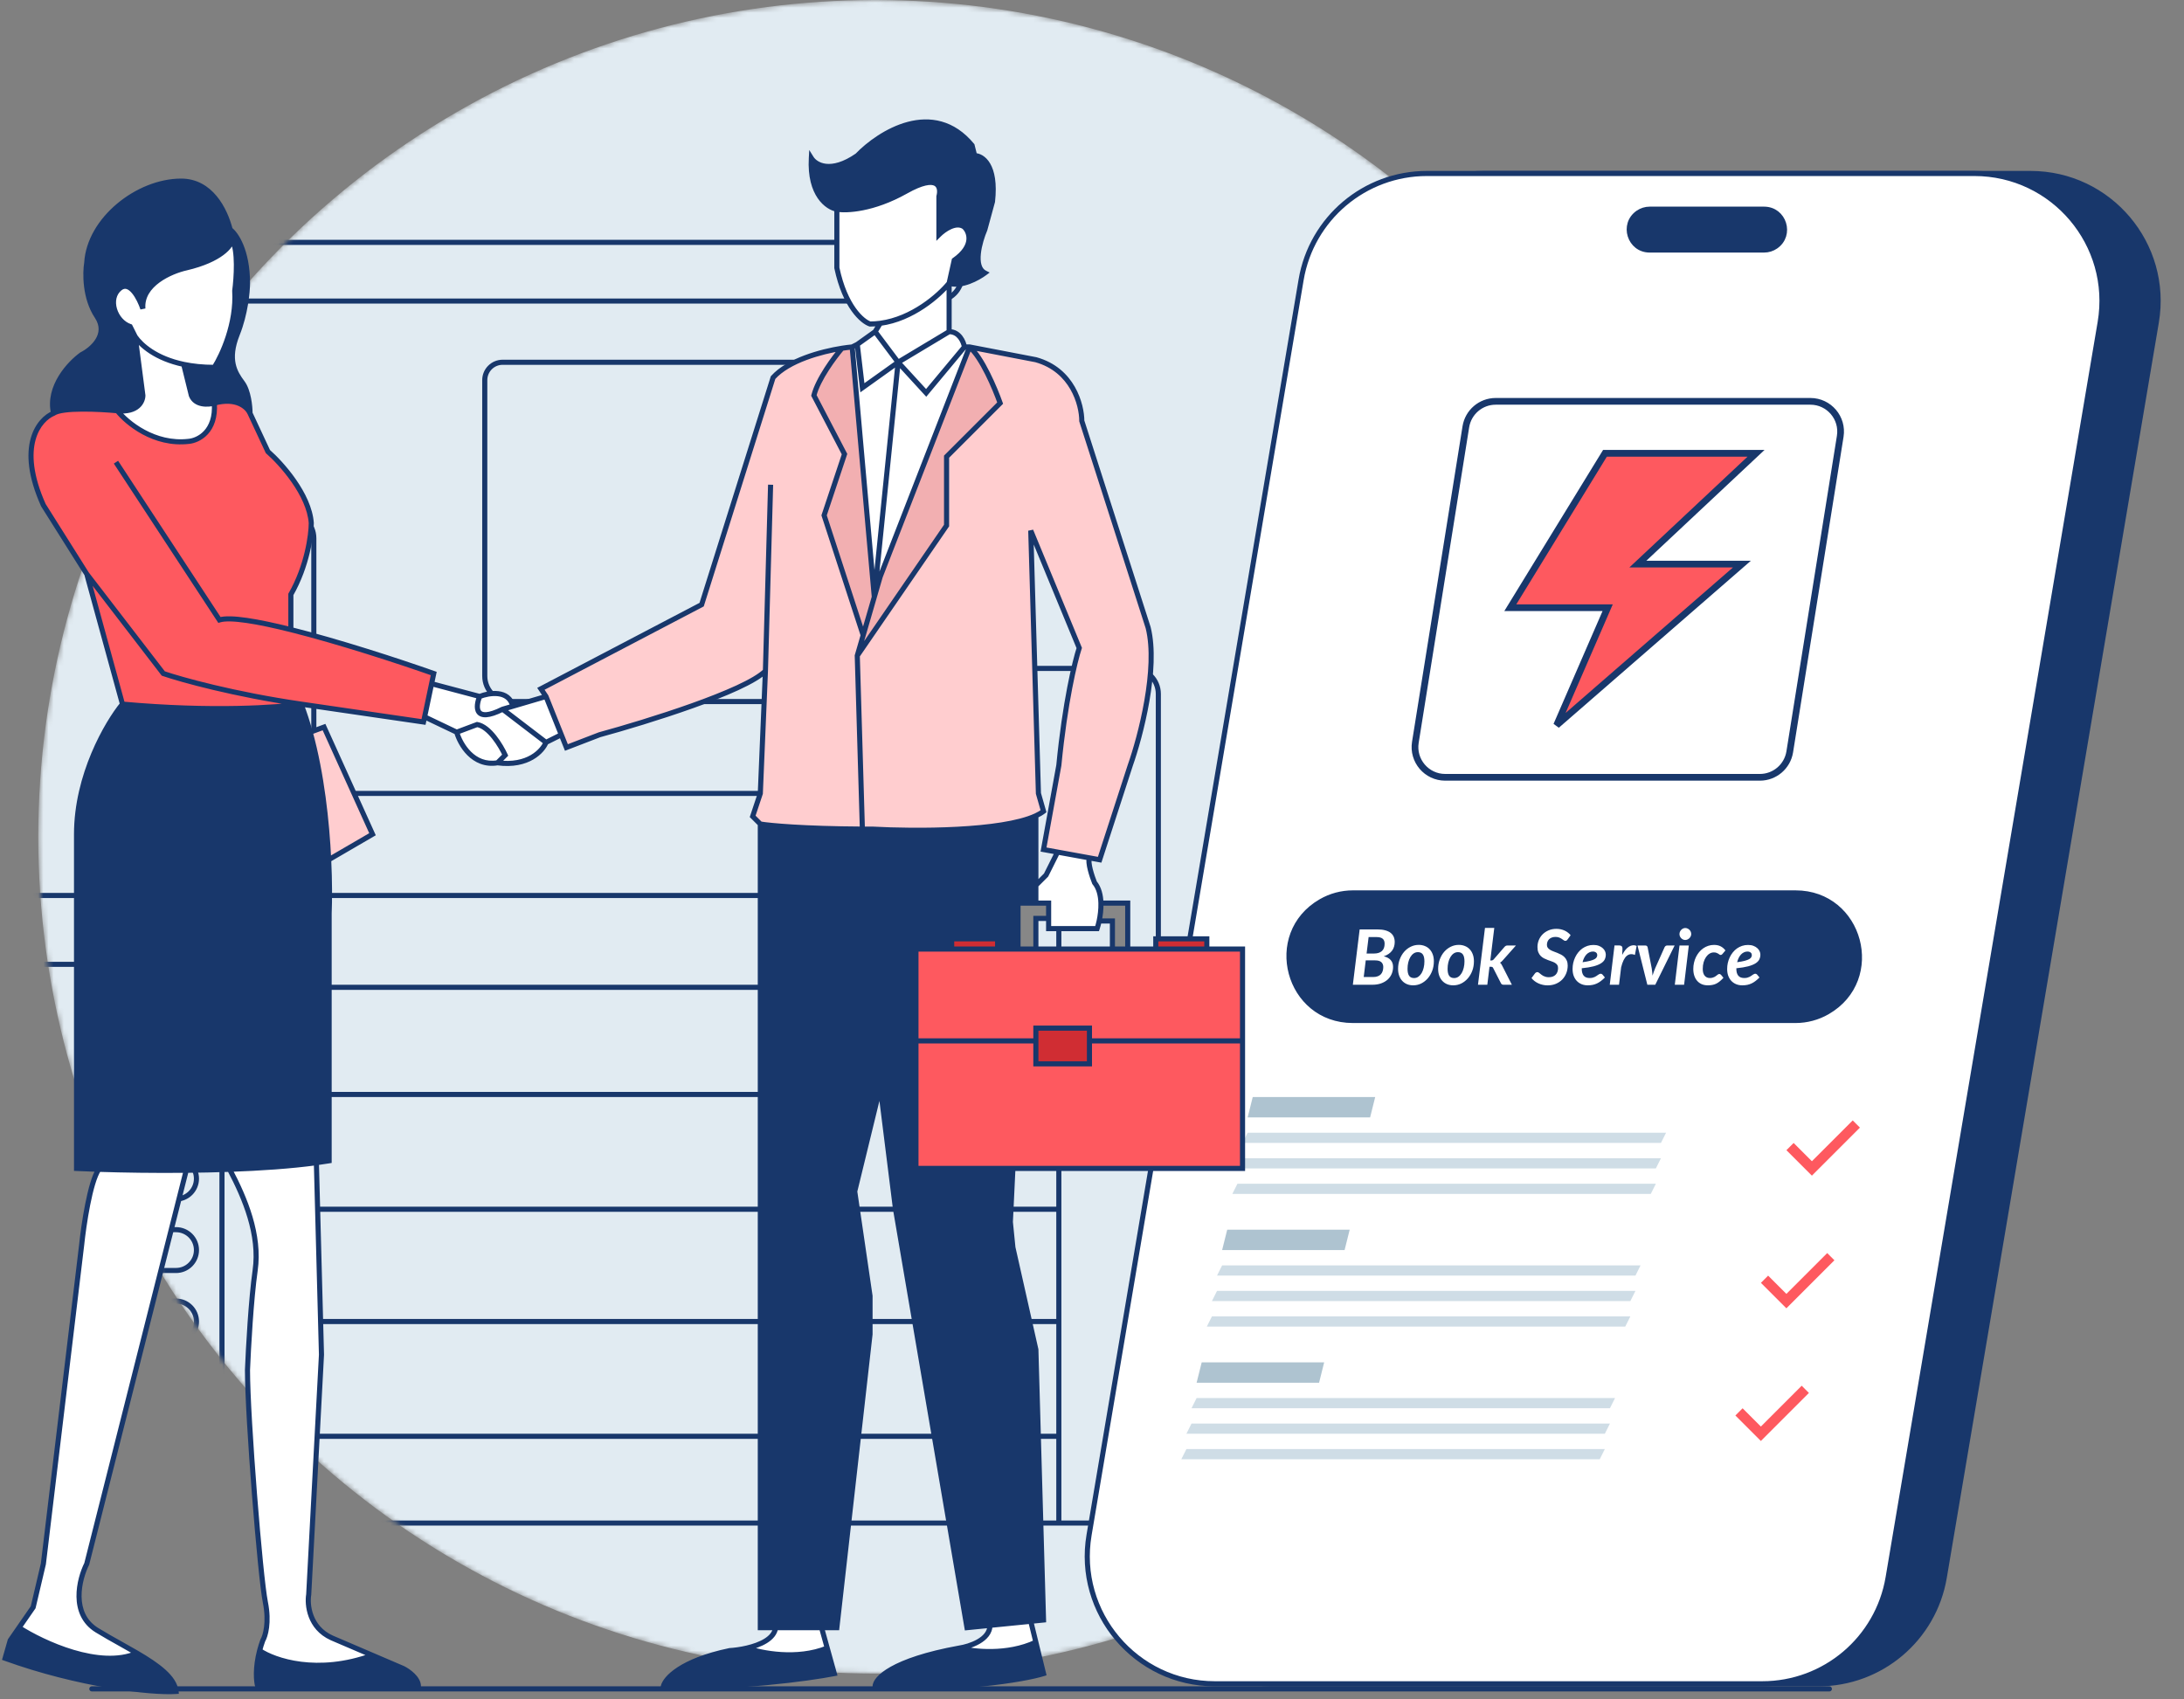 <svg width="428" height="333" viewBox="0 0 428 333" fill="none" xmlns="http://www.w3.org/2000/svg">
<rect x="0" y="0" width="428" height="333" fill="#808080" stroke="none"/>
<path d="M18 331H358.5" stroke="#18376B" stroke-linecap="round"/>
<mask id="mask0_38_26" style="mask-type:alpha" maskUnits="userSpaceOnUse" x="7" y="0" width="329" height="328">
<circle r="164" transform="matrix(-1 0 0 1 171.5 164)" fill="#FFCDCF"/>
</mask>
<g mask="url(#mask0_38_26)">
<circle r="164" transform="matrix(-1 0 0 1 171.5 164)" fill="#E1EBF2"/>
<path d="M44.5 47.5H183.5C186.261 47.5 188.5 49.739 188.5 52.5V54C188.5 56.761 186.261 59 183.5 59H175.5M175.5 59H44.5V59C42.567 59 41 60.567 41 62.5V100.5M175.5 59V131M61.5 155.5H170.5C173.261 155.5 175.5 153.261 175.5 150.5V131M61.5 155.5V105.5C61.5 102.739 59.261 100.5 56.5 100.5H41M61.5 155.5V175.5M10.5 100.5H41M61.5 292.5V281.5M5.5 175.5H38.5C41.261 175.5 43.5 177.739 43.5 180.5V189M43.5 274V189M43.5 189H16M-5 189H16M16 189V228M61.5 175.5H202.5C205.261 175.5 207.5 177.739 207.5 180.5C207.5 185.08 207.5 189.383 207.5 193.5M61.5 175.5V193.5M207.5 298.5H61.5M207.5 298.5H227M207.5 298.5V281.5M295.5 298.5H285M227 298.5V273M227 298.5H285M175.5 131H222C224.761 131 227 133.239 227 136V273M227 273C227.275 272.786 227.64 272.557 228.083 272.342C231.762 270.558 237.142 267.197 238.179 263.242C239.834 256.932 244.301 251.554 254.399 254.327C254.791 254.435 255.205 254.506 255.61 254.54C261.724 255.059 270.803 259.167 267.795 271.644C267.007 274.912 268.881 278.497 272.067 279.57C279.938 282.22 288.388 288.028 285 298.5M207.5 281.5H61.5M207.5 281.5V259M61.5 281.5V259M61.5 259H207.5M61.5 259V237M207.5 259C207.5 250.935 207.5 243.746 207.5 237M207.5 237H61.5M207.5 237C207.5 229.126 207.5 221.856 207.5 214.5M61.5 237V214.5M61.5 214.5H207.5M61.5 214.5V193.5M207.5 214.5C207.5 207.75 207.5 200.927 207.5 193.5M207.5 193.5H61.5M98.5 71H155.5C158.261 71 160.5 73.239 160.5 76V132.5C160.5 135.261 158.261 137.5 155.5 137.5H103.5H100C97.239 137.5 95 135.261 95 132.5V74.5C95 72.567 96.567 71 98.5 71V71ZM34.5 263H28.5C26.291 263 24.5 261.209 24.5 259V259C24.5 256.791 26.291 255 28.5 255H34.5C36.709 255 38.5 256.791 38.5 259V259C38.5 261.209 36.709 263 34.5 263ZM34.5 249H28.5C26.291 249 24.5 247.209 24.5 245V245C24.5 242.791 26.291 241 28.5 241H34.5C36.709 241 38.5 242.791 38.5 245V245C38.5 247.209 36.709 249 34.5 249ZM24.5 231V231C24.5 228.791 26.291 227 28.5 227H34.5C36.709 227 38.5 228.791 38.5 231V231C38.5 233.209 36.709 235 34.5 235H28.5C26.291 235 24.5 233.209 24.5 231ZM24.5 216V216C24.5 213.791 26.291 212 28.5 212H34.5C36.709 212 38.5 213.791 38.5 216V216C38.5 218.209 36.709 220 34.5 220H28.5C26.291 220 24.5 218.209 24.5 216ZM34.5 205H28.5C26.291 205 24.5 203.209 24.5 201V201C24.5 198.791 26.291 197 28.5 197H34.5C36.709 197 38.5 198.791 38.5 201V201C38.5 203.209 36.709 205 34.5 205Z" stroke="#18376B" stroke-linecap="round"/>
</g>
<path d="M265.98 54.836C268.012 42.806 278.431 34 290.631 34H397.923C413.394 34 425.15 47.909 422.574 63.164L381.02 309.164C378.988 321.194 368.569 330 356.369 330H249.077C233.606 330 221.85 316.091 224.426 300.836L265.98 54.836Z" fill="#18376B" stroke="#18376B"/>
<path d="M254.98 54.836C257.012 42.806 267.431 34 279.631 34H386.923C402.394 34 414.15 47.909 411.574 63.164L370.02 309.164C367.988 321.194 357.569 330 345.369 330H238.077C222.606 330 210.85 316.091 213.426 300.836L254.98 54.836Z" fill="white" stroke="#18376B"/>
<path d="M321.01 41.713C321.68 41.249 322.475 41 323.289 41H345.711C349.631 41 351.211 46.054 347.99 48.287V48.287C347.32 48.751 346.525 49 345.711 49H323.289C319.369 49 317.789 43.946 321.01 41.713V41.713Z" fill="#18376B" stroke="#18376B"/>
<path d="M258.867 176.677C260.768 175.578 262.925 175 265.121 175H351.879C364.666 175 369.204 191.926 358.133 198.323V198.323C356.232 199.422 354.075 200 351.879 200H265.121C252.334 200 247.796 183.074 258.867 176.677V176.677Z" fill="#18376B" stroke="#18376B"/>
<path d="M269.094 191.485C269.439 191.485 269.736 191.437 269.986 191.342C270.241 191.247 270.449 191.115 270.609 190.945C270.769 190.77 270.886 190.562 270.961 190.322C271.041 190.077 271.081 189.81 271.081 189.52C271.081 189.125 270.956 188.81 270.706 188.575C270.456 188.34 270.046 188.222 269.476 188.222H267.646L267.249 191.485H269.094ZM268.209 183.655L267.811 186.88H269.251C269.921 186.88 270.436 186.722 270.796 186.407C271.161 186.092 271.344 185.61 271.344 184.96C271.344 184.505 271.214 184.175 270.954 183.97C270.699 183.76 270.299 183.655 269.754 183.655H268.209ZM269.934 182.155C270.534 182.155 271.046 182.215 271.471 182.335C271.901 182.45 272.251 182.615 272.521 182.83C272.796 183.045 272.999 183.305 273.129 183.61C273.259 183.915 273.324 184.255 273.324 184.63C273.324 184.94 273.281 185.237 273.196 185.522C273.116 185.802 272.989 186.062 272.814 186.302C272.639 186.542 272.416 186.757 272.146 186.947C271.876 187.137 271.554 187.295 271.179 187.42C271.794 187.575 272.251 187.827 272.551 188.177C272.851 188.522 273.001 188.962 273.001 189.497C273.001 189.997 272.909 190.462 272.724 190.892C272.539 191.317 272.271 191.687 271.921 192.002C271.571 192.312 271.144 192.557 270.639 192.737C270.139 192.912 269.571 193 268.936 193H265.119L266.454 182.155H269.934ZM277.117 191.687C277.427 191.687 277.707 191.6 277.957 191.425C278.207 191.245 278.42 191.007 278.595 190.712C278.77 190.412 278.905 190.065 279 189.67C279.095 189.275 279.142 188.86 279.142 188.425C279.142 187.8 279.037 187.342 278.827 187.052C278.617 186.757 278.297 186.61 277.867 186.61C277.557 186.61 277.275 186.697 277.02 186.872C276.77 187.047 276.557 187.285 276.382 187.585C276.207 187.88 276.072 188.225 275.977 188.62C275.882 189.015 275.835 189.432 275.835 189.872C275.835 190.497 275.94 190.957 276.15 191.252C276.36 191.542 276.682 191.687 277.117 191.687ZM276.945 193.113C276.52 193.113 276.127 193.043 275.767 192.902C275.407 192.757 275.095 192.547 274.83 192.272C274.565 191.997 274.357 191.66 274.207 191.26C274.057 190.86 273.982 190.402 273.982 189.887C273.982 189.222 274.09 188.602 274.305 188.027C274.52 187.452 274.81 186.955 275.175 186.535C275.545 186.115 275.975 185.785 276.465 185.545C276.955 185.305 277.477 185.185 278.032 185.185C278.457 185.185 278.85 185.257 279.21 185.402C279.575 185.542 279.887 185.75 280.147 186.025C280.412 186.3 280.62 186.637 280.77 187.037C280.92 187.437 280.995 187.895 280.995 188.41C280.995 189.07 280.887 189.687 280.672 190.262C280.457 190.832 280.165 191.33 279.795 191.755C279.43 192.175 279.002 192.507 278.512 192.753C278.022 192.993 277.5 193.113 276.945 193.113ZM284.969 191.687C285.279 191.687 285.559 191.6 285.809 191.425C286.059 191.245 286.271 191.007 286.446 190.712C286.621 190.412 286.756 190.065 286.851 189.67C286.946 189.275 286.994 188.86 286.994 188.425C286.994 187.8 286.889 187.342 286.679 187.052C286.469 186.757 286.149 186.61 285.719 186.61C285.409 186.61 285.126 186.697 284.871 186.872C284.621 187.047 284.409 187.285 284.234 187.585C284.059 187.88 283.924 188.225 283.829 188.62C283.734 189.015 283.686 189.432 283.686 189.872C283.686 190.497 283.791 190.957 284.001 191.252C284.211 191.542 284.534 191.687 284.969 191.687ZM284.796 193.113C284.371 193.113 283.979 193.043 283.619 192.902C283.259 192.757 282.946 192.547 282.681 192.272C282.416 191.997 282.209 191.66 282.059 191.26C281.909 190.86 281.834 190.402 281.834 189.887C281.834 189.222 281.941 188.602 282.156 188.027C282.371 187.452 282.661 186.955 283.026 186.535C283.396 186.115 283.826 185.785 284.316 185.545C284.806 185.305 285.329 185.185 285.884 185.185C286.309 185.185 286.701 185.257 287.061 185.402C287.426 185.542 287.739 185.75 287.999 186.025C288.264 186.3 288.471 186.637 288.621 187.037C288.771 187.437 288.846 187.895 288.846 188.41C288.846 189.07 288.739 189.687 288.524 190.262C288.309 190.832 288.016 191.33 287.646 191.755C287.281 192.175 286.854 192.507 286.364 192.753C285.874 192.993 285.351 193.113 284.796 193.113ZM292.835 181.855L292.055 188.237H292.243C292.358 188.237 292.45 188.22 292.52 188.185C292.595 188.15 292.673 188.085 292.753 187.99L294.8 185.627C294.885 185.522 294.975 185.442 295.07 185.387C295.165 185.332 295.285 185.305 295.43 185.305H297.08L294.545 188.162C294.365 188.382 294.17 188.555 293.96 188.68C294.055 188.75 294.135 188.835 294.2 188.935C294.27 189.035 294.333 189.145 294.388 189.265L296.285 193H294.68C294.545 193 294.433 192.977 294.343 192.932C294.253 192.882 294.18 192.795 294.125 192.67L292.633 189.752C292.578 189.637 292.518 189.562 292.453 189.527C292.393 189.492 292.293 189.475 292.153 189.475H291.898L291.47 193H289.64L291.013 181.855H292.835ZM307.209 184.105C307.139 184.205 307.069 184.28 306.999 184.33C306.934 184.375 306.851 184.397 306.751 184.397C306.651 184.397 306.549 184.357 306.444 184.277C306.339 184.197 306.214 184.11 306.069 184.015C305.924 183.915 305.751 183.825 305.551 183.745C305.351 183.665 305.111 183.625 304.831 183.625C304.561 183.625 304.321 183.665 304.111 183.745C303.901 183.825 303.724 183.935 303.579 184.075C303.439 184.215 303.331 184.38 303.256 184.57C303.186 184.76 303.151 184.965 303.151 185.185C303.151 185.415 303.209 185.607 303.324 185.762C303.444 185.912 303.599 186.045 303.789 186.16C303.979 186.275 304.196 186.377 304.441 186.467C304.686 186.557 304.934 186.652 305.184 186.752C305.439 186.852 305.689 186.967 305.934 187.097C306.179 187.227 306.396 187.387 306.586 187.577C306.776 187.767 306.929 187.997 307.044 188.267C307.164 188.532 307.224 188.855 307.224 189.235C307.224 189.765 307.131 190.265 306.946 190.735C306.761 191.205 306.499 191.617 306.159 191.972C305.819 192.322 305.404 192.602 304.914 192.812C304.424 193.018 303.876 193.12 303.271 193.12C302.956 193.12 302.646 193.085 302.341 193.015C302.036 192.95 301.749 192.855 301.479 192.73C301.209 192.605 300.959 192.455 300.729 192.28C300.499 192.105 300.299 191.91 300.129 191.695L300.819 190.765C300.874 190.695 300.944 190.637 301.029 190.592C301.114 190.547 301.199 190.525 301.284 190.525C301.364 190.525 301.441 190.55 301.516 190.6C301.596 190.65 301.681 190.712 301.771 190.787C301.866 190.857 301.966 190.937 302.071 191.027C302.181 191.112 302.304 191.192 302.439 191.267C302.579 191.337 302.736 191.397 302.911 191.447C303.091 191.497 303.294 191.522 303.519 191.522C304.089 191.522 304.534 191.362 304.854 191.042C305.174 190.722 305.334 190.28 305.334 189.715C305.334 189.465 305.276 189.26 305.161 189.1C305.046 188.94 304.894 188.805 304.704 188.695C304.514 188.585 304.296 188.49 304.051 188.41C303.811 188.325 303.566 188.237 303.316 188.147C303.066 188.052 302.819 187.945 302.574 187.825C302.334 187.7 302.119 187.542 301.929 187.352C301.739 187.157 301.586 186.92 301.471 186.64C301.356 186.36 301.299 186.015 301.299 185.605C301.299 185.14 301.384 184.692 301.554 184.262C301.729 183.832 301.976 183.455 302.296 183.13C302.621 182.8 303.011 182.537 303.466 182.342C303.926 182.142 304.444 182.042 305.019 182.042C305.314 182.042 305.596 182.072 305.866 182.132C306.141 182.192 306.396 182.277 306.631 182.387C306.866 182.497 307.081 182.63 307.276 182.785C307.476 182.935 307.649 183.102 307.794 183.287L307.209 184.105ZM312.169 186.49C311.919 186.49 311.686 186.542 311.471 186.647C311.256 186.747 311.061 186.89 310.886 187.075C310.716 187.26 310.566 187.482 310.436 187.742C310.311 187.997 310.211 188.277 310.136 188.582C310.756 188.497 311.254 188.405 311.629 188.305C312.009 188.2 312.301 188.09 312.506 187.975C312.711 187.855 312.846 187.727 312.911 187.592C312.981 187.452 313.016 187.307 313.016 187.157C313.016 187.082 312.999 187.005 312.964 186.925C312.934 186.845 312.884 186.775 312.814 186.715C312.749 186.65 312.661 186.597 312.551 186.557C312.446 186.512 312.319 186.49 312.169 186.49ZM309.979 189.865C309.979 191.075 310.491 191.68 311.516 191.68C311.736 191.68 311.931 191.66 312.101 191.62C312.271 191.575 312.419 191.522 312.544 191.462C312.674 191.402 312.789 191.335 312.889 191.26C312.994 191.185 313.089 191.117 313.174 191.057C313.264 190.997 313.351 190.947 313.436 190.907C313.521 190.862 313.614 190.84 313.714 190.84C313.774 190.84 313.831 190.855 313.886 190.885C313.946 190.915 313.999 190.955 314.044 191.005L314.516 191.575C314.251 191.84 313.991 192.07 313.736 192.265C313.481 192.46 313.221 192.62 312.956 192.745C312.691 192.87 312.411 192.962 312.116 193.023C311.821 193.083 311.501 193.113 311.156 193.113C310.706 193.113 310.299 193.038 309.934 192.887C309.569 192.732 309.256 192.517 308.996 192.242C308.736 191.962 308.534 191.627 308.389 191.237C308.249 190.842 308.179 190.402 308.179 189.917C308.179 189.512 308.221 189.115 308.306 188.725C308.396 188.335 308.524 187.965 308.689 187.615C308.854 187.265 309.056 186.942 309.296 186.647C309.536 186.352 309.806 186.097 310.106 185.882C310.411 185.667 310.744 185.5 311.104 185.38C311.469 185.26 311.859 185.2 312.274 185.2C312.674 185.2 313.024 185.257 313.324 185.372C313.629 185.487 313.881 185.637 314.081 185.822C314.286 186.002 314.439 186.205 314.539 186.43C314.639 186.655 314.689 186.875 314.689 187.09C314.689 187.435 314.619 187.75 314.479 188.035C314.344 188.32 314.099 188.575 313.744 188.8C313.394 189.025 312.914 189.22 312.304 189.385C311.694 189.545 310.919 189.672 309.979 189.767V189.865ZM317.904 187.15C318.099 186.77 318.306 186.445 318.526 186.175C318.751 185.9 318.984 185.687 319.224 185.537C319.464 185.382 319.711 185.292 319.966 185.267C320.221 185.237 320.476 185.277 320.731 185.387L320.394 187.157C319.784 186.902 319.249 186.965 318.789 187.345C318.334 187.725 317.969 188.472 317.694 189.587L317.281 193H315.466L316.396 185.297H317.341C317.536 185.297 317.686 185.345 317.791 185.44C317.901 185.535 317.956 185.687 317.956 185.897L317.904 187.15ZM328.179 185.305L324.384 193H322.831L320.904 185.305H322.426C322.556 185.305 322.659 185.337 322.734 185.402C322.814 185.467 322.864 185.55 322.884 185.65L323.686 189.76C323.726 190.01 323.759 190.255 323.784 190.495C323.809 190.735 323.829 190.975 323.844 191.215C323.994 190.735 324.169 190.25 324.369 189.76L326.206 185.65C326.251 185.55 326.319 185.467 326.409 185.402C326.504 185.337 326.609 185.305 326.724 185.305H328.179ZM330.957 185.305L330.034 193H328.212L329.134 185.305H330.957ZM331.429 183.062C331.429 183.222 331.394 183.372 331.324 183.512C331.259 183.652 331.172 183.775 331.062 183.88C330.952 183.985 330.827 184.07 330.687 184.135C330.547 184.195 330.402 184.225 330.252 184.225C330.107 184.225 329.967 184.195 329.832 184.135C329.697 184.07 329.577 183.985 329.472 183.88C329.367 183.775 329.282 183.652 329.217 183.512C329.157 183.372 329.127 183.222 329.127 183.062C329.127 182.902 329.159 182.75 329.224 182.605C329.289 182.46 329.374 182.335 329.479 182.23C329.584 182.12 329.704 182.035 329.839 181.975C329.979 181.91 330.122 181.877 330.267 181.877C330.417 181.877 330.562 181.91 330.702 181.975C330.842 182.035 330.964 182.117 331.069 182.222C331.179 182.327 331.267 182.452 331.332 182.597C331.397 182.742 331.429 182.897 331.429 183.062ZM337.746 191.635C337.491 191.915 337.246 192.15 337.011 192.34C336.781 192.53 336.546 192.682 336.306 192.797C336.066 192.912 335.814 192.992 335.549 193.038C335.289 193.088 335.001 193.113 334.686 193.113C334.241 193.113 333.841 193.038 333.486 192.887C333.136 192.732 332.839 192.515 332.594 192.235C332.349 191.955 332.161 191.617 332.031 191.222C331.901 190.827 331.836 190.387 331.836 189.902C331.836 189.487 331.881 189.082 331.971 188.687C332.061 188.292 332.191 187.92 332.361 187.57C332.531 187.22 332.736 186.9 332.976 186.61C333.216 186.32 333.486 186.07 333.786 185.86C334.086 185.65 334.411 185.487 334.761 185.372C335.116 185.252 335.491 185.192 335.886 185.192C336.396 185.192 336.829 185.282 337.184 185.463C337.544 185.642 337.861 185.912 338.136 186.272L337.544 186.977C337.504 187.022 337.454 187.065 337.394 187.105C337.334 187.14 337.269 187.157 337.199 187.157C337.114 187.157 337.036 187.132 336.966 187.082C336.901 187.027 336.821 186.97 336.726 186.91C336.636 186.85 336.521 186.795 336.381 186.745C336.246 186.69 336.069 186.662 335.849 186.662C335.564 186.662 335.291 186.74 335.031 186.895C334.771 187.05 334.541 187.27 334.341 187.555C334.141 187.84 333.981 188.182 333.861 188.582C333.746 188.982 333.689 189.425 333.689 189.91C333.689 190.475 333.814 190.912 334.064 191.222C334.314 191.527 334.654 191.68 335.084 191.68C335.274 191.68 335.441 191.66 335.586 191.62C335.731 191.58 335.859 191.532 335.969 191.477C336.084 191.417 336.184 191.355 336.269 191.29C336.354 191.22 336.434 191.157 336.509 191.102C336.584 191.042 336.654 190.992 336.719 190.952C336.789 190.912 336.864 190.892 336.944 190.892C337.009 190.892 337.069 190.91 337.124 190.945C337.184 190.975 337.236 191.015 337.281 191.065L337.746 191.635ZM342.462 186.49C342.212 186.49 341.979 186.542 341.764 186.647C341.549 186.747 341.354 186.89 341.179 187.075C341.009 187.26 340.859 187.482 340.729 187.742C340.604 187.997 340.504 188.277 340.429 188.582C341.049 188.497 341.547 188.405 341.922 188.305C342.302 188.2 342.594 188.09 342.799 187.975C343.004 187.855 343.139 187.727 343.204 187.592C343.274 187.452 343.309 187.307 343.309 187.157C343.309 187.082 343.292 187.005 343.257 186.925C343.227 186.845 343.177 186.775 343.107 186.715C343.042 186.65 342.954 186.597 342.844 186.557C342.739 186.512 342.612 186.49 342.462 186.49ZM340.272 189.865C340.272 191.075 340.784 191.68 341.809 191.68C342.029 191.68 342.224 191.66 342.394 191.62C342.564 191.575 342.712 191.522 342.837 191.462C342.967 191.402 343.082 191.335 343.182 191.26C343.287 191.185 343.382 191.117 343.467 191.057C343.557 190.997 343.644 190.947 343.729 190.907C343.814 190.862 343.907 190.84 344.007 190.84C344.067 190.84 344.124 190.855 344.179 190.885C344.239 190.915 344.292 190.955 344.337 191.005L344.809 191.575C344.544 191.84 344.284 192.07 344.029 192.265C343.774 192.46 343.514 192.62 343.249 192.745C342.984 192.87 342.704 192.962 342.409 193.023C342.114 193.083 341.794 193.113 341.449 193.113C340.999 193.113 340.592 193.038 340.227 192.887C339.862 192.732 339.549 192.517 339.289 192.242C339.029 191.962 338.827 191.627 338.682 191.237C338.542 190.842 338.472 190.402 338.472 189.917C338.472 189.512 338.514 189.115 338.599 188.725C338.689 188.335 338.817 187.965 338.982 187.615C339.147 187.265 339.349 186.942 339.589 186.647C339.829 186.352 340.099 186.097 340.399 185.882C340.704 185.667 341.037 185.5 341.397 185.38C341.762 185.26 342.152 185.2 342.567 185.2C342.967 185.2 343.317 185.257 343.617 185.372C343.922 185.487 344.174 185.637 344.374 185.822C344.579 186.002 344.732 186.205 344.832 186.43C344.932 186.655 344.982 186.875 344.982 187.09C344.982 187.435 344.912 187.75 344.772 188.035C344.637 188.32 344.392 188.575 344.037 188.8C343.687 189.025 343.207 189.22 342.597 189.385C341.987 189.545 341.212 189.672 340.272 189.767V189.865Z" fill="white"/>
<path d="M293.11 78.658H354.785C358.428 78.658 361.207 81.917 360.631 85.514L350.737 147.357C350.277 150.229 347.799 152.342 344.89 152.342H283.215C279.572 152.342 276.793 149.083 277.369 145.486L287.263 83.644C287.723 80.771 290.201 78.658 293.11 78.658Z" fill="white" stroke="#18376B" stroke-width="1.316"/>
<path d="M344.132 88.842H314.526L295.974 119.105H315.053L305.053 142.132L341.368 110.553H320.974L344.132 88.842Z" fill="#FE595F" stroke="#18376B" stroke-width="1.316" stroke-linecap="square"/>
<path d="M245.5 215H269.5L268.5 219H244.5L245.5 215Z" fill="#AEC3D0"/>
<path d="M244.5 222H326.5L325.5 224H243.5L244.5 222Z" fill="#CFDDE6"/>
<path d="M243.5 227H325.5L324.5 229H242.5L243.5 227Z" fill="#CFDDE6"/>
<path d="M242.5 232H324.5L323.5 234H241.5L242.5 232Z" fill="#CFDDE6"/>
<path d="M351.5 225.421L355.079 229L363.079 221" stroke="#FE595F" stroke-width="2" stroke-linecap="square"/>
<path d="M240.5 241H264.5L263.5 245H239.5L240.5 241Z" fill="#AEC3D0"/>
<path d="M239.5 248H321.5L320.5 250H238.5L239.5 248Z" fill="#CFDDE6"/>
<path d="M238.5 253H320.5L319.5 255H237.5L238.5 253Z" fill="#CFDDE6"/>
<path d="M237.5 258H319.5L318.5 260H236.5L237.5 258Z" fill="#CFDDE6"/>
<path d="M346.5 251.421L350.079 255L358.079 247" stroke="#FE595F" stroke-width="2" stroke-linecap="square"/>
<path d="M235.5 267H259.5L258.5 271H234.5L235.5 267Z" fill="#AEC3D0"/>
<path d="M234.5 274H316.5L315.5 276H233.5L234.5 274Z" fill="#CFDDE6"/>
<path d="M233.5 279H315.5L314.5 281H232.5L233.5 279Z" fill="#CFDDE6"/>
<path d="M232.5 284H314.5L313.5 286H231.5L232.5 284Z" fill="#CFDDE6"/>
<path d="M341.5 277.421L345.079 281L353.079 273" stroke="#FE595F" stroke-width="2" stroke-linecap="square"/>
<path d="M94 136.5L84.579 134L83.21 140.5L89.5 143.5L93.5 142C95.9 142.4 98.167 146.167 99 148L97.5 149.5C103.5 150.3 106.333 147.167 107 145.5L98.5 139C92.9 141.8 93.167 138.5 94 136.5Z" fill="white"/>
<path d="M35.5 35.5C27 35.5 17.5 43 17 51.5C16.667 53.5 16.6 58.4 19 62C21.4 65.6 18 68.5 16 69.5C13.667 71.167 9.3 75.8 10.5 81C12.167 79.8 19.528 80.167 23 80.5C27 80.9 28 78.667 28 77.5L26.5 66L25.5 64C22.5 63 21 58.5 23.5 56.5C25.5 54.9 27.333 58.5 28 60.5C27.6 55.7 33.5 53.167 36.5 52.5C43.3 50.9 45.333 48.167 45.5 47C45.423 46.41 45.294 45.73 45.106 45C44.072 40.989 41.254 35.5 35.5 35.5Z" fill="#18376B"/>
<path d="M46 57C46.4 63.4 43.5 69.667 42 72C39.722 72 37.731 71.779 36 71.414L37.5 77.5C38.3 79.5 40.833 79.333 42 79C46.4 77.8 48.5 79.833 49 81C49 79.667 48.7 76.6 47.5 75C46 73 44.5 70.5 46.5 65.5C48.1 61.5 48.5 57.167 48.5 55.5C48.5 49.1 46.237 45.833 45.106 45C45.294 45.73 45.423 46.41 45.5 47C46.7 49 46.333 54.5 46 57Z" fill="#18376B"/>
<path d="M24 138C21 141.667 15 151.9 15 163.5V229C16.261 229.06 17.726 229.119 19.351 229.171C24.056 229.323 30.113 229.424 36.5 229.36C39.298 229.332 42.16 229.272 45 229.171C51.044 228.956 56.987 228.555 62 227.876C62.862 227.759 63.697 227.634 64.5 227.5V179C64.606 176.463 64.614 172.781 64.411 168.5C64.055 161.017 63.052 151.707 60.788 143.5C60.262 141.595 59.669 139.75 59 138C54.667 138.667 41.6 139.6 24 138Z" fill="#18376B"/>
<path d="M82 330.5C82 328.9 80 327.5 79 327L73 324.429C62.2 328.371 53.751 325.452 50.876 323.5C49.986 326.924 50.219 329.517 50.5 330.5H82Z" fill="#18376B"/>
<path d="M1 325C15.4 330.2 29.667 331.833 34.5 331.5C34.193 328.739 30.875 326.355 26.855 324C19.539 327.2 8.39 322 3.731 319L2 321.5L1 325Z" fill="#18376B"/>
<path d="M130 330.5C144.4 330.9 158.333 329 163.5 328L162.111 323C156.2 325.4 149.16 324 146.379 323C145.133 323.292 143.914 323.446 143 323.5C133.4 325.5 130.333 329 130 330.5Z" fill="#18376B"/>
<path d="M171.5 330.5C187.1 331.392 200.667 329.205 204.5 328L203 321.85C197.4 324.49 190.667 323.717 188 323C174.8 325.4 171.5 329 171.5 330.5Z" fill="#18376B"/>
<path d="M164 41C165.833 41.333 171.1 41.1 177.5 37.5C183.9 33.9 184.5 36.667 184 38.5V46C185 45 187.4 43.3 189 44.5C190 45.5 191 48.2 187 51L186 55.5C188.4 56.3 191.667 54.5 193 53.5C190.6 52.3 192 47.333 193 45L194.5 39.5C195.3 32.3 192.5 30.5 191 30.5L190.5 28.5C182.9 19.3 172.333 26 168 30.5C162.8 34.1 159.833 32.333 159 31C158.6 38.2 162.167 40.667 164 41Z" fill="#18376B"/>
<path d="M10.5 81C7.667 82.167 3.3 87.4 8.5 99L17 112.5L32 132C35.5 133.198 45.8 136.075 59 138L83 141.5L83.21 140.5L84.579 134L85 132C77.994 129.533 66.385 125.746 57 123.399V116.5C60.2 110.9 61 104.833 61 102.5C60.6 96.9 55.167 90.833 52.5 88.5L49 81C48.5 79.833 46.4 77.8 42 79C42.4 84.603 38.833 86.335 37 86.5C30.2 87.3 24.833 82.833 23 80.5C19.528 80.167 12.167 79.8 10.5 81Z" fill="#FE595F"/>
<path d="M17 112.5L24 138C41.6 139.6 54.667 138.667 59 138C45.8 136.075 35.5 133.198 32 132L17 112.5Z" fill="#FE595F"/>
<path d="M64.411 168.5L73 163.5L63.5 142.5L60.788 143.5C63.052 151.707 64.055 161.017 64.411 168.5Z" fill="#FFCDCF"/>
<path d="M107 136.5L110 144L111 146.5L117.5 144C126.667 141.5 146 135.5 150 131.5L149 155.5L147.5 160L149 161.5C150.893 161.816 157.447 162.43 169 162.494L168 128.5L169.161 124.5L161.5 101L165.5 89L159.5 77.5C160.3 74.3 163.5 70.003 165 68.255C160.892 68.906 154.542 70.62 151.5 74L137.5 118.5L106 135L107 136.5Z" fill="#FFCDCF"/>
<path d="M204.5 159L203.5 155.5L202 104L211.5 127C210.667 129.5 208.7 137.6 207.5 150L204.5 166.5L207.25 167L213.5 168.136L215.5 168.5L221.5 150C223.5 144.333 227 131 225 123L212 82.5C212 79.333 210.2 72.5 203 70.5L190 68C192.4 70 195 76.167 196 79L185.5 89.5V103L168 128.5L169 162.494C169.651 162.498 170.317 162.5 171 162.5C179.283 162.96 196.288 162.997 203 159.882C203.581 159.612 204.085 159.319 204.5 159Z" fill="#FFCDCF"/>
<path d="M190 68L172.5 113L171.339 117L169.161 124.5L168 128.5L185.5 103V89.5L196 79C195 76.167 192.4 70 190 68Z" fill="#F2AFB1"/>
<path d="M171.339 117L167 68C166.432 68.052 165.754 68.135 165 68.255C163.5 70.003 160.3 74.3 159.5 77.5L165.5 89L161.5 101L169.161 124.5L171.339 117Z" fill="#F2AFB1"/>
<path d="M169 162.494C157.447 162.43 150.893 161.816 149 161.5V216.5V319H152H161H164L170.5 261.5V254L167.5 233.5L172.5 213L175.5 237L189.5 319L194 318.55L202 317.75L204.5 317.5L203 264.5L198.5 244.5L198 239.5L198.5 229H179.5V204V186H186.5V184H195.5V186H199.5V177H203V174V173.5V159.882C196.288 162.997 179.283 162.96 171 162.5C170.317 162.5 169.651 162.498 169 162.494Z" fill="#18376B"/>
<path d="M179.5 186V204H203V201.5H213.5V204H243.5V186H236.5H226.5H221H218H203H199.5H195.5H186.5H179.5Z" fill="#FE595F"/>
<path d="M198.5 229H243.5V204H213.5V208.5H203V204H179.5V229H198.5Z" fill="#FE595F"/>
<path d="M203 201.5V204V208.5H213.5V204V201.5H203Z" fill="#D02D33"/>
<path d="M186.5 184V186H195.5V184H186.5Z" fill="#D02D33"/>
<path d="M226.5 184V186H236.5V184H226.5Z" fill="#D02D33"/>
<path d="M221 177H215.749C215.784 178.228 215.622 179.47 215.402 180.5H218V186H221V177Z" fill="#878787"/>
<path fill-rule="evenodd" clip-rule="evenodd" d="M23 80.5C24.833 82.833 30.2 87.3 37 86.5C38.833 86.335 42.4 84.603 42 79C40.833 79.333 38.3 79.5 37.5 77.5L36 71.414C37.731 71.779 39.722 72 42 72C43.5 69.667 46.4 63.4 46 57C46.333 54.5 46.7 49 45.5 47C45.333 48.167 43.3 50.9 36.5 52.5C33.5 53.167 27.6 55.7 28 60.5C27.333 58.5 25.5 54.9 23.5 56.5C21 58.5 22.5 63 25.5 64L26.5 66L28 77.5C28 78.667 27 80.9 23 80.5ZM19.351 229.171C17.632 231.708 16.401 240.114 16 244L8.5 306.5L6.5 315L3.731 319C8.39 322 19.539 327.2 26.855 324C25.82 323.394 24.738 322.79 23.65 322.182L23.649 322.181L23.648 322.18L23.646 322.18L23.644 322.178C22.071 321.3 20.483 320.413 19 319.5C13.8 316.3 15.5 309.5 17 306.5L36.5 229.36C30.113 229.424 24.056 229.323 19.351 229.171ZM45 229.171C48 234.842 51 242 50 249C49.2 254.6 48.667 264.333 48.5 268.5C48.5 278 51 309 52 314C52.8 318 52 320.667 51.5 321.5C51.248 322.192 51.043 322.861 50.876 323.5C53.751 325.452 62.2 328.371 73 324.429L65 321C60.6 319 60.167 314.5 60.5 312.5L63 265.5L62 227.876C56.987 228.555 51.044 228.956 45 229.171ZM100.5 138.412C99.7 135.141 95.833 135.774 94 136.5C93.167 138.5 92.9 141.8 98.5 139L107 145.5L110 144L107 136.5L100.5 138.412ZM146.379 323C148.995 322.387 151.729 321.168 152 319H161L162.111 323C156.2 325.4 149.16 324 146.379 323ZM203 173.5L205 171.5L207.25 167L213.5 168.136C213.1 169.045 214 171.758 214.5 173C215.373 174.047 215.706 175.514 215.749 177C215.784 178.228 215.622 179.47 215.402 180.5C215.278 181.08 215.135 181.594 215 182H205.5V180V177H203V174V173.5ZM194 318.55L202 317.75L203 321.85C197.4 324.49 190.667 323.717 188 323C190 322.7 194 321.39 194 318.55ZM190 68H189C188.833 67 188 65 186 65V55.5L187 51C191 48.2 190 45.5 189 44.5C187.4 43.3 185 45 184 46V38.5C184.5 36.667 183.9 33.9 177.5 37.5C171.1 41.1 165.833 41.333 164 41V52.5C165.6 60.1 169 63 170.5 63.5C171.177 63.5 171.844 63.453 172.5 63.365L171.5 65L168 67.5L167 68L171.339 117L172.5 113L190 68ZM89.5 143.5C90.167 145.833 92.7 150.3 97.5 149.5L99 148C98.167 146.167 95.9 142.4 93.5 142L89.5 143.5Z" fill="white"/>
<path d="M205.5 177H203H199.5V186H203V180H205.5V177Z" fill="#878787"/>
<path d="M17 51.5L17.493 51.582L17.498 51.556L17.499 51.529L17 51.5ZM16 69.5L15.776 69.053L15.741 69.07L15.709 69.093L16 69.5ZM10.5 81L10.69 81.462L10.745 81.44L10.792 81.406L10.5 81ZM8.5 99L8.044 99.204L8.058 99.237L8.077 99.266L8.5 99ZM15 229H14.5V229.477L14.976 229.499L15 229ZM64.5 227.5L64.582 227.993L65 227.924V227.5H64.5ZM64.5 179L64 178.979L64 178.99V179H64.5ZM59 138L59.072 137.505L59 138ZM83 141.5L82.928 141.995L83.392 142.062L83.489 141.603L83 141.5ZM85 132L85.489 132.103L85.58 131.674L85.166 131.528L85 132ZM43 121.5L42.582 121.774L42.788 122.088L43.147 121.978L43 121.5ZM23.418 90.726L23.144 90.308L22.308 90.856L22.582 91.274L23.418 90.726ZM32 132L31.604 132.305L31.695 132.424L31.838 132.473L32 132ZM36.5 52.5L36.608 52.988L36.614 52.987L36.5 52.5ZM28 60.5L27.526 60.658L28.498 60.458L28 60.5ZM23.5 56.5L23.812 56.89L23.5 56.5ZM25.5 64L25.947 63.776L25.855 63.591L25.658 63.526L25.5 64ZM42 72V72.5H42.273L42.421 72.27L42 72ZM46 57L45.504 56.934L45.498 56.982L45.501 57.031L46 57ZM46.5 65.5L46.036 65.314L46.5 65.5ZM47.5 75L47.1 75.3L47.1 75.3L47.5 75ZM49 81L48.54 81.197L48.544 81.204L48.547 81.211L49 81ZM42 79L41.868 78.517L41.863 78.519L42 79ZM37.5 77.5L37.014 77.62L37.023 77.653L37.036 77.686L37.5 77.5ZM36 71.414L36.103 70.925L36 71.414ZM28 77.5H28.5V77.468L28.496 77.435L28 77.5ZM23 80.5L23.05 80.002L23.048 80.002L23 80.5ZM37 86.5L36.955 86.002L36.942 86.003L37 86.5ZM52.5 88.5L52.047 88.711L52.092 88.807L52.171 88.876L52.5 88.5ZM61 102.5H61.5V102.482L61.499 102.464L61 102.5ZM57 116.5L56.566 116.252L56.5 116.367V116.5H57ZM64.411 168.5L63.911 168.524L64.411 168.5ZM73 163.5L73.251 163.932L73.642 163.705L73.456 163.294L73 163.5ZM63.5 142.5L63.956 142.294L63.764 141.87L63.327 142.031L63.5 142.5ZM98.5 139L98.359 138.52L98.316 138.533L98.276 138.553L98.5 139ZM107 136.5L107.464 136.314L107.445 136.266L107.416 136.223L107 136.5ZM100.5 138.412L100.641 138.891L100.641 138.891L100.5 138.412ZM99 148L99.354 148.354L99.599 148.108L99.455 147.793L99 148ZM93.5 142L93.582 141.507L93.45 141.485L93.324 141.532L93.5 142ZM111 146.5L110.536 146.686L110.719 147.144L111.179 146.967L111 146.5ZM117.5 144L117.368 143.518L117.344 143.524L117.321 143.533L117.5 144ZM150 131.5L150.5 131.521L150.5 131.514L150 131.5ZM149 155.5L149.474 155.658L149.497 155.591L149.5 155.521L149 155.5ZM147.5 160L147.026 159.842L146.928 160.135L147.146 160.354L147.5 160ZM171 162.5L171.028 162.001L171.014 162H171V162.5ZM204.5 159L204.805 159.396L205.074 159.189L204.981 158.863L204.5 159ZM203.5 155.5L203 155.515L203.002 155.577L203.019 155.637L203.5 155.5ZM202 104L202.462 103.809L201.5 104.015L202 104ZM211.5 127L211.974 127.158L212.033 126.981L211.962 126.809L211.5 127ZM207.5 150L207.992 150.089L207.996 150.069L207.998 150.048L207.5 150ZM204.5 166.5L204.008 166.411L203.919 166.902L204.411 166.992L204.5 166.5ZM215.5 168.5L215.411 168.992L215.841 169.07L215.976 168.654L215.5 168.5ZM221.5 150L221.028 149.833L221.024 149.846L221.5 150ZM225 123L225.485 122.879L225.481 122.863L225.476 122.847L225 123ZM212 82.5H211.5V82.578L211.524 82.653L212 82.5ZM203 70.5L203.134 70.018L203.114 70.013L203.094 70.009L203 70.5ZM190 68L190.094 67.509L190.048 67.5H190V68ZM172.5 113L172.034 112.819L172.026 112.839L172.02 112.861L172.5 113ZM168 128.5L167.52 128.361L167.498 128.436L167.5 128.515L168 128.5ZM185.5 103L185.912 103.283L186 103.155V103H185.5ZM185.5 89.5L185.146 89.146L185 89.293V89.5H185.5ZM196 79L196.354 79.353L196.576 79.131L196.471 78.834L196 79ZM151.5 74L151.128 73.665L151.056 73.746L151.023 73.85L151.5 74ZM137.5 118.5L137.732 118.943L137.915 118.847L137.977 118.65L137.5 118.5ZM106 135L105.768 134.557L105.276 134.815L105.584 135.277L106 135ZM151.5 95.514L151.514 95.014L150.514 94.986L150.5 95.486L151.5 95.514ZM171.339 117L171.819 117.139L171.819 117.139L171.339 117ZM159.5 77.5L159.015 77.379L158.969 77.563L159.057 77.731L159.5 77.5ZM165.5 89L165.974 89.158L166.041 88.957L165.943 88.769L165.5 89ZM161.5 101L161.026 100.842L160.974 100.998L161.025 101.155L161.5 101ZM181.5 77L181.131 77.338L181.518 77.76L181.884 77.32L181.5 77ZM169 76L168.503 76.058L168.602 76.898L169.291 76.407L169 76ZM170.5 63.5L170.342 63.974L170.419 64H170.5V63.5ZM164 52.5H163.5V52.552L163.511 52.603L164 52.5ZM184 38.5L183.518 38.368L183.5 38.433V38.5H184ZM184 46H183.5V47.207L184.354 46.353L184 46ZM189 44.5L189.354 44.146L189.328 44.121L189.3 44.1L189 44.5ZM187 51L186.713 50.59L186.554 50.702L186.512 50.892L187 51ZM159 31L159.424 30.735L158.588 29.398L158.501 30.972L159 31ZM168 30.5L168.285 30.911L168.326 30.883L168.36 30.847L168 30.5ZM190.5 28.5L190.985 28.379L190.958 28.269L190.885 28.181L190.5 28.5ZM191 30.5L190.515 30.621L190.61 31L191 31L191 30.5ZM194.5 39.5L194.982 39.632L194.993 39.594L194.997 39.555L194.5 39.5ZM193 45L193.46 45.197L193.473 45.165L193.482 45.132L193 45ZM193 53.5L193.3 53.9L193.947 53.415L193.224 53.053L193 53.5ZM149 319H148.5V319.5H149V319ZM164 319V319.5H164.447L164.497 319.056L164 319ZM170.5 261.5L170.997 261.556L171 261.528V261.5H170.5ZM170.5 254H171V253.964L170.995 253.928L170.5 254ZM167.5 233.5L167.014 233.382L166.991 233.476L167.005 233.572L167.5 233.5ZM172.5 213L172.996 212.938L172.993 212.917L172.989 212.896L172.5 213ZM167.989 189.396L167.885 188.907L166.907 189.115L167.011 189.604L167.989 189.396ZM175.5 237L175.004 237.062L175.005 237.073L175.007 237.084L175.5 237ZM189.5 319L189.007 319.084L189.086 319.544L189.55 319.498L189.5 319ZM204.5 317.5L204.55 317.998L205.013 317.951L205 317.486L204.5 317.5ZM203 264.5L203.5 264.486L203.498 264.437L203.488 264.39L203 264.5ZM198.5 244.5L198.002 244.55L198.006 244.58L198.012 244.61L198.5 244.5ZM198 239.5L197.501 239.476L197.499 239.513L197.502 239.55L198 239.5ZM243.5 229V229.5H244V229H243.5ZM243.5 186H244V185.5H243.5V186ZM179.5 186V185.5H179V186H179.5ZM179.5 229H179V229.5H179.5V229ZM203 201.5V201H202.5V201.5H203ZM213.5 201.5H214V201H213.5V201.5ZM213.5 208.5V209H214V208.5H213.5ZM203 208.5H202.5V209H203V208.5ZM205 171.5L205.354 171.854L205.411 171.796L205.447 171.724L205 171.5ZM205.5 177H206V176.5H205.5V177ZM205.5 182H205V182.5H205.5V182ZM215 182V182.5H215.36L215.474 182.158L215 182ZM214.5 173L214.036 173.187L214.066 173.26L214.116 173.32L214.5 173ZM203 180V179.5H202.5V180H203ZM199.5 177V176.5H199V177H199.5ZM215.749 177L215.249 177.014L215.749 177ZM221 177H221.5V176.5H221V177ZM218 180.5H218.5V180H218V180.5ZM215.402 180.5L214.913 180.396L214.913 180.396L215.402 180.5ZM203 159.882L202.79 159.429L202.79 159.429L203 159.882ZM186.5 184V183.5H186V184H186.5ZM195.5 184H196V183.5H195.5V184ZM226.5 184V183.5H226V184H226.5ZM236.5 184H237V183.5H236.5V184ZM63 265.5L63.499 265.527L63.5 265.507L63.5 265.487L63 265.5ZM60.5 312.5L60.993 312.582L60.998 312.555L60.999 312.527L60.5 312.5ZM65 321L64.793 321.455L64.803 321.46L65 321ZM79 327L79.224 326.553L79.21 326.546L79.197 326.54L79 327ZM82 330.5V331H82.5V330.5H82ZM50.5 330.5L50.019 330.637L50.123 331H50.5V330.5ZM51.5 321.5L51.071 321.243L51.047 321.284L51.03 321.329L51.5 321.5ZM52 314L51.51 314.098L52 314ZM48.5 268.5L48 268.48L48 268.49V268.5H48.5ZM50 249L50.495 249.071L50 249ZM45 229.171L44.982 228.671L45 229.171ZM17 306.5L17.447 306.724L17.471 306.675L17.485 306.623L17 306.5ZM19 319.5L18.738 319.926L18.738 319.926L19 319.5ZM34.5 331.5L34.534 331.999L35.054 331.963L34.997 331.445L34.5 331.5ZM1 325L0.519 324.863L0.391 325.312L0.83 325.47L1 325ZM2 321.5L1.589 321.215L1.542 321.283L1.519 321.363L2 321.5ZM6.5 315L6.911 315.285L6.965 315.207L6.987 315.115L6.5 315ZM8.5 306.5L8.987 306.615L8.993 306.587L8.996 306.56L8.5 306.5ZM16 244L16.497 244.06L16.497 244.051L16 244ZM19.351 229.171L19.367 228.671L19.351 229.171ZM3.731 319L3.32 318.715L3.32 318.715L3.731 319ZM26.855 324L27.108 323.569L27.108 323.569L26.855 324ZM50.876 323.5L50.392 323.374L50.876 323.5ZM73 324.429L73.197 323.969L73.197 323.969L73 324.429ZM163.5 328L163.595 328.491L164.127 328.388L163.982 327.866L163.5 328ZM130 330.5L129.512 330.392L129.38 330.983L129.986 331L130 330.5ZM143 323.5L142.971 323.001L142.934 323.003L142.898 323.011L143 323.5ZM204.5 328L204.65 328.477L205.097 328.337L204.986 327.882L204.5 328ZM171.5 330.5H171V330.972L171.471 330.999L171.5 330.5ZM188 323L187.926 322.506L187.918 322.507L187.911 322.508L188 323ZM194 318.55L193.95 318.052L193.95 318.052L194 318.55ZM146.379 323L146.265 322.513L146.265 322.513L146.379 323ZM162.111 323L162.593 322.866L162.593 322.866L162.111 323ZM23.644 322.178L23.888 321.742L23.888 321.742L23.644 322.178ZM23.646 322.18L23.892 321.744L23.89 321.743L23.646 322.18ZM23.648 322.18L23.903 321.75L23.893 321.745L23.648 322.18ZM23.65 322.182L23.395 322.612L23.406 322.618L23.65 322.182ZM35.5 35C31.112 35 26.501 36.931 22.929 39.929C19.357 42.927 16.761 47.045 16.501 51.471L17.499 51.529C17.739 47.455 20.143 43.573 23.572 40.695C26.999 37.819 31.389 36 35.5 36V35ZM16.507 51.418C16.332 52.466 16.231 54.239 16.479 56.212C16.727 58.184 17.327 60.392 18.584 62.277L19.416 61.723C18.273 60.008 17.707 57.965 17.471 56.088C17.235 54.21 17.335 52.534 17.493 51.582L16.507 51.418ZM18.584 62.277C19.134 63.103 19.336 63.861 19.325 64.542C19.314 65.227 19.088 65.872 18.724 66.463C17.989 67.658 16.724 68.579 15.776 69.053L16.224 69.947C17.276 69.421 18.712 68.392 19.576 66.987C20.012 66.278 20.311 65.46 20.325 64.558C20.339 63.652 20.066 62.697 19.416 61.723L18.584 62.277ZM15.709 69.093C14.496 69.96 12.772 71.582 11.498 73.664C10.224 75.748 9.373 78.341 10.013 81.112L10.987 80.888C10.427 78.459 11.159 76.136 12.352 74.186C13.545 72.234 15.17 70.707 16.291 69.907L15.709 69.093ZM10.31 80.538C8.744 81.182 6.84 82.908 6.005 85.955C5.17 89.004 5.412 93.335 8.044 99.204L8.956 98.795C6.388 93.065 6.214 88.979 6.97 86.22C7.726 83.459 9.423 81.984 10.69 81.462L10.31 80.538ZM8.077 99.266L16.577 112.766L17.423 112.234L8.923 98.734L8.077 99.266ZM16.518 112.632L23.518 138.132L24.482 137.868L17.482 112.368L16.518 112.632ZM23.613 137.683C20.566 141.407 14.5 151.749 14.5 163.5H15.5C15.5 152.051 21.434 141.926 24.387 138.317L23.613 137.683ZM14.5 163.5V229H15.5V163.5H14.5ZM65 227.5V179H64V227.5H65ZM58.924 137.506C54.638 138.165 41.613 139.099 24.045 137.502L23.955 138.498C41.587 140.101 54.695 139.168 59.076 138.494L58.924 137.506ZM58.928 138.495L82.928 141.995L83.072 141.005L59.072 137.505L58.928 138.495ZM43.418 121.226L23.418 90.726L22.582 91.274L42.582 121.774L43.418 121.226ZM16.604 112.805L31.604 132.305L32.396 131.695L17.396 112.195L16.604 112.805ZM31.838 132.473C35.37 133.682 45.7 136.566 58.928 138.495L59.072 137.505C45.9 135.584 35.63 132.714 32.162 131.527L31.838 132.473ZM45.005 46.929C44.949 47.325 44.517 48.195 43.188 49.187C41.878 50.165 39.737 51.225 36.386 52.013L36.614 52.987C40.063 52.175 42.339 51.068 43.786 49.988C45.216 48.921 45.885 47.842 45.995 47.071L45.005 46.929ZM36.392 52.012C34.844 52.356 32.55 53.178 30.68 54.546C28.809 55.914 27.281 57.896 27.502 60.541L28.498 60.458C28.319 58.304 29.541 56.619 31.27 55.353C33 54.088 35.156 53.311 36.608 52.988L36.392 52.012ZM28.474 60.342C28.132 59.315 27.483 57.848 26.634 56.83C26.212 56.323 25.698 55.876 25.101 55.691C24.466 55.494 23.806 55.615 23.188 56.109L23.812 56.89C24.194 56.585 24.514 56.556 24.805 56.646C25.135 56.749 25.497 57.027 25.866 57.47C26.601 58.352 27.201 59.685 27.526 60.658L28.474 60.342ZM23.188 56.109C21.732 57.275 21.483 59.137 21.957 60.765C22.431 62.389 23.656 63.912 25.342 64.474L25.658 63.526C24.344 63.087 23.319 61.861 22.918 60.485C22.517 59.113 22.768 57.725 23.812 56.89L23.188 56.109ZM25.053 64.224L26.053 66.224L26.947 65.776L25.947 63.776L25.053 64.224ZM42.421 72.27C43.954 69.885 46.908 63.513 46.499 56.969L45.501 57.031C45.892 63.287 43.046 69.448 41.579 71.73L42.421 72.27ZM46.496 57.066C46.665 55.798 46.842 53.774 46.825 51.808C46.817 50.825 46.76 49.846 46.625 48.978C46.493 48.12 46.279 47.326 45.929 46.743L45.071 47.257C45.322 47.674 45.511 48.317 45.637 49.131C45.761 49.935 45.817 50.862 45.825 51.817C45.842 53.726 45.669 55.702 45.504 56.934L46.496 57.066ZM45.996 46.935C45.916 46.324 45.783 45.623 45.59 44.875L44.622 45.125C44.805 45.836 44.93 46.496 45.004 47.065L45.996 46.935ZM45.59 44.875C45.062 42.826 44.073 40.375 42.458 38.427C40.834 36.467 38.559 35 35.5 35V36C38.194 36 40.206 37.277 41.688 39.065C43.179 40.863 44.116 43.163 44.622 45.125L45.59 44.875ZM44.809 45.403C45.77 46.11 48 49.196 48 55.5H49C49 49.004 46.705 45.557 45.403 44.597L44.809 45.403ZM48 55.5C48 57.121 47.606 61.388 46.036 65.314L46.964 65.686C48.594 61.612 49 57.213 49 55.5H48ZM46.036 65.314C45.008 67.883 44.861 69.859 45.198 71.477C45.534 73.088 46.339 74.286 47.1 75.3L47.9 74.7C47.161 73.714 46.466 72.662 46.177 71.273C45.889 69.89 45.992 68.117 46.964 65.686L46.036 65.314ZM47.1 75.3C47.632 76.009 47.989 77.087 48.21 78.197C48.428 79.296 48.5 80.363 48.5 81H49.5C49.5 80.304 49.422 79.171 49.19 78.003C48.961 76.847 48.568 75.591 47.9 74.7L47.1 75.3ZM49.46 80.803C48.85 79.381 46.481 77.26 41.868 78.518L42.132 79.482C46.319 78.34 48.15 80.285 48.54 81.197L49.46 80.803ZM41.863 78.519C41.333 78.67 40.489 78.782 39.706 78.634C38.936 78.488 38.282 78.108 37.964 77.314L37.036 77.686C37.519 78.892 38.531 79.429 39.519 79.616C40.494 79.801 41.5 79.663 42.137 79.481L41.863 78.519ZM26.089 66.285C27.306 68.043 30.294 70.722 35.897 71.904L36.103 70.925C30.734 69.793 27.974 67.251 26.911 65.715L26.089 66.285ZM35.897 71.904C37.664 72.276 39.689 72.5 42 72.5V71.5C39.754 71.5 37.798 71.283 36.103 70.925L35.897 71.904ZM37.986 77.38L36.486 71.295L35.514 71.534L37.014 77.62L37.986 77.38ZM26.004 66.065L27.504 77.565L28.496 77.435L26.996 65.935L26.004 66.065ZM27.5 77.5C27.5 77.957 27.299 78.663 26.671 79.211C26.053 79.75 24.953 80.193 23.05 80.002L22.95 80.998C25.047 81.207 26.447 80.733 27.329 79.964C28.201 79.204 28.5 78.209 28.5 77.5H27.5ZM23.048 80.002C21.3 79.834 18.574 79.658 16.07 79.675C14.818 79.683 13.61 79.74 12.603 79.873C12.099 79.939 11.635 80.026 11.237 80.139C10.845 80.25 10.484 80.395 10.208 80.594L10.792 81.406C10.933 81.305 11.167 81.198 11.51 81.101C11.846 81.006 12.259 80.927 12.733 80.864C13.683 80.739 14.845 80.683 16.076 80.675C18.537 80.658 21.228 80.832 22.952 80.998L23.048 80.002ZM22.607 80.809C24.495 83.213 30.015 87.825 37.058 86.996L36.942 86.003C30.384 86.775 25.171 82.454 23.393 80.191L22.607 80.809ZM37.045 86.998C38.07 86.905 39.54 86.384 40.704 85.129C41.882 83.86 42.707 81.884 42.499 78.964L41.501 79.036C41.693 81.719 40.935 83.41 39.971 84.449C38.994 85.502 37.763 85.929 36.955 86.002L37.045 86.998ZM48.547 81.211L52.047 88.711L52.953 88.288L49.453 80.788L48.547 81.211ZM52.171 88.876C53.476 90.019 55.473 92.089 57.189 94.56C58.912 97.041 60.311 99.868 60.501 102.536L61.499 102.464C61.289 99.532 59.772 96.526 58.011 93.99C56.243 91.445 54.19 89.314 52.829 88.124L52.171 88.876ZM60.5 102.5C60.5 104.764 59.715 110.742 56.566 116.252L57.434 116.748C60.685 111.058 61.5 104.902 61.5 102.5H60.5ZM85.166 131.528C78.154 129.059 66.528 125.266 57.121 122.914L56.879 123.884C66.242 126.226 77.835 130.007 84.834 132.472L85.166 131.528ZM57.121 122.914C53.88 122.103 50.892 121.461 48.443 121.103C47.218 120.924 46.119 120.816 45.185 120.794C44.259 120.772 43.46 120.835 42.853 121.022L43.147 121.978C43.601 121.838 44.274 121.773 45.161 121.794C46.041 121.814 47.097 121.917 48.298 122.093C50.701 122.443 53.652 123.077 56.879 123.884L57.121 122.914ZM56.5 116.5V123.399H57.5V116.5H56.5ZM65 179.021C65.106 176.468 65.114 172.77 64.91 168.476L63.911 168.524C64.114 172.791 64.105 176.459 64 178.979L65 179.021ZM64.662 168.932L73.251 163.932L72.749 163.068L64.159 168.068L64.662 168.932ZM73.456 163.294L63.956 142.294L63.044 142.706L72.544 163.706L73.456 163.294ZM64.91 168.476C64.554 160.975 63.547 151.624 61.27 143.367L60.306 143.633C62.556 151.791 63.557 161.06 63.911 168.524L64.91 168.476ZM61.27 143.367C60.741 141.449 60.142 139.588 59.467 137.821L58.533 138.179C59.195 139.911 59.784 141.741 60.306 143.633L61.27 143.367ZM63.327 142.031L60.615 143.031L60.961 143.969L63.673 142.969L63.327 142.031ZM85.068 134.103L85.489 132.103L84.511 131.897L84.09 133.897L85.068 134.103ZM84.451 134.483L93.872 136.983L94.128 136.017L84.707 133.517L84.451 134.483ZM93.538 136.308C93.317 136.839 93.127 137.469 93.067 138.078C93.007 138.674 93.062 139.336 93.434 139.845C93.831 140.389 94.491 140.632 95.353 140.571C96.198 140.511 97.3 140.159 98.724 139.447L98.276 138.553C96.9 139.241 95.936 139.527 95.282 139.573C94.644 139.618 94.374 139.436 94.241 139.255C94.084 139.039 94.012 138.676 94.062 138.178C94.11 137.693 94.266 137.161 94.462 136.692L93.538 136.308ZM98.641 139.48L100.641 138.891L100.359 137.932L98.359 138.52L98.641 139.48ZM100.641 138.891L107.141 136.98L106.859 136.02L100.359 137.932L100.641 138.891ZM94.184 136.965C95.055 136.62 96.392 136.307 97.576 136.454C98.162 136.526 98.685 136.707 99.099 137.027C99.506 137.341 99.839 137.814 100.014 138.531L100.986 138.293C100.761 137.374 100.311 136.7 99.71 136.236C99.117 135.777 98.409 135.549 97.699 135.461C96.291 135.288 94.779 135.654 93.816 136.035L94.184 136.965ZM98.196 139.397L106.696 145.897L107.304 145.103L98.804 138.603L98.196 139.397ZM106.536 145.314C105.956 146.765 103.343 149.775 97.566 149.004L97.434 149.996C103.657 150.825 106.711 147.568 107.464 145.686L106.536 145.314ZM97.854 149.854L99.354 148.354L98.646 147.646L97.146 149.146L97.854 149.854ZM99.455 147.793C99.025 146.847 98.23 145.41 97.229 144.151C96.248 142.918 94.98 141.74 93.582 141.507L93.418 142.493C94.42 142.66 95.486 143.566 96.446 144.774C97.386 145.956 98.141 147.319 98.545 148.207L99.455 147.793ZM93.324 141.532L89.324 143.032L89.676 143.968L93.676 142.468L93.324 141.532ZM89.019 143.637C89.37 144.867 90.207 146.648 91.598 148.03C93.002 149.425 94.99 150.425 97.582 149.993L97.418 149.007C95.21 149.375 93.531 148.541 92.302 147.32C91.059 146.085 90.296 144.467 89.981 143.363L89.019 143.637ZM107.224 145.947L110.224 144.447L109.776 143.553L106.776 145.053L107.224 145.947ZM110.464 143.814L107.464 136.314L106.536 136.686L109.536 144.186L110.464 143.814ZM109.536 144.186L110.536 146.686L111.464 146.314L110.464 143.814L109.536 144.186ZM111.179 146.967L117.679 144.467L117.321 143.533L110.821 146.033L111.179 146.967ZM117.632 144.482C122.224 143.23 129.361 141.101 135.856 138.783C139.102 137.625 142.196 136.416 144.733 135.243C147.251 134.079 149.284 132.923 150.354 131.854L149.646 131.146C148.716 132.077 146.833 133.171 144.314 134.335C141.815 135.49 138.752 136.688 135.519 137.842C129.055 140.149 121.943 142.27 117.368 143.518L117.632 144.482ZM149.5 131.479L148.5 155.479L149.5 155.521L150.5 131.521L149.5 131.479ZM148.526 155.342L147.026 159.842L147.974 160.158L149.474 155.658L148.526 155.342ZM147.146 160.354L148.646 161.854L149.354 161.146L147.854 159.646L147.146 160.354ZM204.981 158.863L203.981 155.363L203.019 155.637L204.019 159.137L204.981 158.863ZM204 155.485L202.5 103.985L201.5 104.015L203 155.515L204 155.485ZM201.538 104.191L211.038 127.191L211.962 126.809L202.462 103.809L201.538 104.191ZM211.026 126.842C210.177 129.389 208.205 137.529 207.002 149.952L207.998 150.048C209.195 137.671 211.157 129.611 211.974 127.158L211.026 126.842ZM207.008 149.911L204.008 166.411L204.992 166.589L207.992 150.089L207.008 149.911ZM215.976 168.654L221.976 150.154L221.024 149.846L215.024 168.346L215.976 168.654ZM221.971 150.166C222.98 147.31 224.362 142.533 225.243 137.46C226.12 132.403 226.511 126.984 225.485 122.879L224.515 123.121C225.489 127.016 225.13 132.263 224.257 137.289C223.388 142.301 222.02 147.024 221.029 149.834L221.971 150.166ZM225.476 122.847L212.476 82.347L211.524 82.653L224.524 123.153L225.476 122.847ZM212.5 82.5C212.5 79.226 210.645 72.105 203.134 70.018L202.866 70.982C209.755 72.895 211.5 79.441 211.5 82.5H212.5ZM203.094 70.009L190.094 67.509L189.906 68.491L202.906 70.991L203.094 70.009ZM189.534 67.819L172.034 112.819L172.966 113.181L190.466 68.181L189.534 67.819ZM148.918 161.993C150.851 162.315 157.437 162.93 168.997 162.994L169.003 161.994C157.457 161.93 150.935 161.316 149.082 161.007L148.918 161.993ZM168.997 162.994C169.649 162.998 170.317 163 171 163V162C170.318 162 169.653 161.998 169.003 161.994L168.997 162.994ZM167.5 128.515L168.5 162.509L169.5 162.48L168.5 128.485L167.5 128.515ZM168.412 128.783L185.912 103.283L185.088 102.717L167.588 128.217L168.412 128.783ZM186 103V89.5H185V103H186ZM185.854 89.853L196.354 79.353L195.646 78.646L185.146 89.146L185.854 89.853ZM196.471 78.834C195.966 77.401 195.058 75.131 193.972 72.963C192.898 70.82 191.609 68.69 190.32 67.616L189.68 68.384C190.791 69.31 192.002 71.264 193.078 73.411C194.142 75.535 195.034 77.766 195.529 79.166L196.471 78.834ZM151.023 73.85L137.023 118.35L137.977 118.65L151.977 74.15L151.023 73.85ZM137.268 118.057L105.768 134.557L106.232 135.443L137.732 118.943L137.268 118.057ZM105.584 135.277L106.584 136.777L107.416 136.223L106.416 134.723L105.584 135.277ZM150.5 131.514L151.5 95.514L150.5 95.486L149.5 131.486L150.5 131.514ZM172.02 112.861L170.859 116.861L171.819 117.139L172.98 113.139L172.02 112.861ZM166.502 68.044L170.841 117.044L171.837 116.956L167.498 67.956L166.502 68.044ZM166.955 67.502C166.374 67.555 165.685 67.64 164.922 67.761L165.078 68.749C165.822 68.631 166.489 68.549 167.045 68.498L166.955 67.502ZM164.922 67.761C162.844 68.09 160.195 68.689 157.674 69.636C155.163 70.58 152.728 71.888 151.128 73.665L151.872 74.334C153.314 72.732 155.575 71.493 158.026 70.572C160.468 69.655 163.048 69.07 165.078 68.749L164.922 67.761ZM164.621 67.929C163.857 68.819 162.668 70.349 161.567 72.063C160.472 73.767 159.435 75.697 159.015 77.379L159.985 77.621C160.365 76.103 161.328 74.284 162.408 72.603C163.482 70.931 164.643 69.439 165.379 68.58L164.621 67.929ZM159.057 77.731L165.057 89.231L165.943 88.769L159.943 77.269L159.057 77.731ZM165.026 88.842L161.026 100.842L161.974 101.158L165.974 89.158L165.026 88.842ZM170.859 116.861L168.681 124.361L169.641 124.639L171.819 117.139L170.859 116.861ZM168.681 124.361L167.52 128.361L168.48 128.639L169.641 124.639L168.681 124.361ZM161.025 101.155L168.686 124.655L169.637 124.345L161.975 100.845L161.025 101.155ZM175.631 71.338L181.131 77.338L181.869 76.662L176.369 70.662L175.631 71.338ZM181.884 77.32L189.384 68.32L188.616 67.68L181.116 76.68L181.884 77.32ZM189.493 67.918C189.399 67.355 189.123 66.524 188.584 65.821C188.036 65.105 187.193 64.5 186 64.5V65.5C186.807 65.5 187.381 65.895 187.791 66.429C188.21 66.976 188.434 67.645 188.507 68.082L189.493 67.918ZM185.743 64.571L175.743 70.571L176.257 71.429L186.257 65.429L185.743 64.571ZM175.709 70.593L168.709 75.593L169.291 76.407L176.291 71.407L175.709 70.593ZM169.497 75.942L168.497 67.442L167.503 67.558L168.503 76.058L169.497 75.942ZM168.291 67.907L171.791 65.407L171.209 64.593L167.709 67.093L168.291 67.907ZM171.1 65.3L175.6 71.3L176.4 70.7L171.9 64.7L171.1 65.3ZM167.776 67.053L166.776 67.553L167.224 68.447L168.224 67.947L167.776 67.053ZM186.5 65V55.5H185.5V65H186.5ZM170.658 63.026C170.043 62.821 168.896 62.059 167.695 60.372C166.503 58.699 165.277 56.14 164.489 52.397L163.511 52.603C164.323 56.46 165.597 59.151 166.88 60.953C168.154 62.741 169.457 63.679 170.342 63.974L170.658 63.026ZM164.5 52.5V41H163.5V52.5H164.5ZM163.911 41.492C165.879 41.85 171.263 41.582 177.745 37.936L177.255 37.064C170.937 40.618 165.788 40.817 164.089 40.508L163.911 41.492ZM177.745 37.936C179.323 37.048 180.514 36.57 181.398 36.367C182.287 36.162 182.809 36.248 183.103 36.404C183.379 36.55 183.538 36.803 183.604 37.156C183.672 37.52 183.63 37.957 183.518 38.368L184.482 38.632C184.62 38.126 184.691 37.53 184.587 36.972C184.481 36.403 184.184 35.845 183.572 35.521C182.979 35.206 182.181 35.16 181.174 35.392C180.161 35.625 178.877 36.152 177.255 37.064L177.745 37.936ZM183.5 38.5V46H184.5V38.5H183.5ZM184.354 46.353C184.823 45.884 185.622 45.252 186.473 44.884C187.337 44.511 188.115 44.461 188.7 44.9L189.3 44.1C188.285 43.339 187.063 43.539 186.077 43.966C185.078 44.398 184.177 45.116 183.646 45.646L184.354 46.353ZM188.646 44.853C189.059 45.266 189.484 46.047 189.378 47.021C189.273 47.983 188.637 49.243 186.713 50.59L187.287 51.41C189.363 49.956 190.227 48.467 190.372 47.129C190.516 45.803 189.941 44.734 189.354 44.146L188.646 44.853ZM186.512 50.892L185.512 55.392L186.488 55.608L187.488 51.108L186.512 50.892ZM164.089 40.508C162.559 40.23 159.11 38.036 159.499 31.028L158.501 30.972C158.09 38.364 161.774 41.103 163.911 41.492L164.089 40.508ZM158.576 31.265C159.075 32.063 160.162 32.923 161.81 33.097C163.46 33.272 165.619 32.756 168.285 30.911L167.715 30.089C165.181 31.844 163.257 32.245 161.915 32.103C160.571 31.96 159.759 31.27 159.424 30.735L158.576 31.265ZM168.36 30.847C170.487 28.638 174.136 25.903 178.152 24.846C180.153 24.32 182.229 24.214 184.253 24.78C186.272 25.345 188.273 26.589 190.115 28.818L190.885 28.181C188.927 25.811 186.757 24.442 184.522 23.817C182.291 23.192 180.03 23.318 177.898 23.879C173.648 24.997 169.846 27.862 167.64 30.153L168.36 30.847ZM190.015 28.621L190.515 30.621L191.485 30.379L190.985 28.379L190.015 28.621ZM191 31C191.552 31 192.472 31.337 193.181 32.552C193.894 33.775 194.397 35.903 194.003 39.445L194.997 39.555C195.403 35.897 194.906 33.525 194.044 32.048C193.178 30.562 191.948 30 191 30L191 31ZM194.018 39.368L192.518 44.868L193.482 45.132L194.982 39.632L194.018 39.368ZM192.54 44.803C192.028 45.998 191.41 47.874 191.228 49.623C191.137 50.497 191.151 51.374 191.366 52.13C191.584 52.897 192.018 53.568 192.776 53.947L193.224 53.053C192.782 52.832 192.491 52.432 192.328 51.857C192.161 51.272 192.138 50.536 192.222 49.727C192.39 48.11 192.972 46.335 193.46 45.197L192.54 44.803ZM192.7 53.1C192.066 53.575 190.958 54.25 189.726 54.706C188.482 55.167 187.197 55.372 186.158 55.026L185.842 55.974C187.203 56.428 188.752 56.133 190.074 55.644C191.409 55.15 192.601 54.425 193.3 53.9L192.7 53.1ZM175.503 70.95L170.841 116.95L171.836 117.05L176.497 71.05L175.503 70.95ZM185.612 55.185C183.691 57.549 178.576 62.049 172.434 62.87L172.566 63.861C179.06 62.993 184.383 58.283 186.388 55.815L185.612 55.185ZM172.434 62.87C171.799 62.954 171.154 63 170.5 63V64C171.2 64 171.89 63.951 172.566 63.861L172.434 62.87ZM171.927 65.261L172.927 63.626L172.073 63.104L171.073 64.739L171.927 65.261ZM148.5 161.5V216.5H149.5V161.5H148.5ZM148.5 216.5V319H149.5V216.5H148.5ZM164.497 319.056L170.997 261.556L170.003 261.444L163.503 318.944L164.497 319.056ZM171 261.5V254H170V261.5H171ZM170.995 253.928L167.995 233.428L167.005 233.572L170.005 254.072L170.995 253.928ZM167.986 233.618L172.986 213.118L172.014 212.882L167.014 233.382L167.986 233.618ZM172.989 212.896L167.989 189.396L167.011 189.604L172.011 213.104L172.989 212.896ZM172.004 213.062L175.004 237.062L175.996 236.938L172.996 212.938L172.004 213.062ZM175.007 237.084L189.007 319.084L189.993 318.916L175.993 236.916L175.007 237.084ZM205 317.486L203.5 264.486L202.5 264.514L204 317.514L205 317.486ZM203.488 264.39L198.988 244.39L198.012 244.61L202.512 264.61L203.488 264.39ZM198.998 244.45L198.498 239.45L197.502 239.55L198.002 244.55L198.998 244.45ZM198.499 239.524L198.999 229.024L198.001 228.976L197.501 239.476L198.499 239.524ZM198.5 229.5H243.5V228.5H198.5V229.5ZM179.5 229.5H198.5V228.5H179.5V229.5ZM179 186V204H180V186H179ZM179 204V229H180V204H179ZM179.5 204.5H203V203.5H179.5V204.5ZM203.5 204V201.5H202.5V204H203.5ZM203 202H213.5V201H203V202ZM213.5 208H203V209H213.5V208ZM203.5 208.5V204H202.5V208.5H203.5ZM213 201.5V204H214V201.5H213ZM213 204V208.5H214V204H213ZM244 229V204H243V229H244ZM244 204V186H243V204H244ZM213.5 204.5H243.5V203.5H213.5V204.5ZM204.411 166.992L207.161 167.492L207.34 166.508L204.589 166.008L204.411 166.992ZM206.803 166.776L204.553 171.276L205.447 171.724L207.697 167.224L206.803 166.776ZM204.646 171.146L202.646 173.146L203.354 173.854L205.354 171.854L204.646 171.146ZM203 177.5H205.5V176.5H203V177.5ZM205.5 182.5H215V181.5H205.5V182.5ZM207.161 167.492L213.411 168.628L213.589 167.644L207.34 166.508L207.161 167.492ZM213.411 168.628L215.411 168.992L215.589 168.008L213.589 167.644L213.411 168.628ZM214.964 172.813C214.72 172.207 214.378 171.241 214.147 170.322C214.032 169.861 213.948 169.426 213.915 169.06C213.881 168.675 213.911 168.443 213.958 168.338L213.042 167.935C212.889 168.284 212.882 168.732 212.919 169.15C212.958 169.587 213.055 170.078 213.178 170.565C213.422 171.539 213.78 172.55 214.036 173.187L214.964 172.813ZM205 177V180H206V177H205ZM205 180V182H206V180H205ZM205.5 179.5H203V180.5H205.5V179.5ZM202.5 180V186H203.5V180H202.5ZM203 185.5H199.5V186.5H203V185.5ZM200 186V177H199V186H200ZM199.5 177.5H203V176.5H199.5V177.5ZM216.249 176.986C216.204 175.45 215.861 173.852 214.884 172.68L214.116 173.32C214.885 174.243 215.208 175.577 215.249 177.014L216.249 176.986ZM215.749 177.5H221V176.5H215.749V177.5ZM220.5 177V186H221.5V177H220.5ZM221 185.5H218V186.5H221V185.5ZM218 185.5H203V186.5H218V185.5ZM218.5 186V180.5H217.5V186H218.5ZM215.474 182.158C215.616 181.733 215.763 181.202 215.891 180.604L214.913 180.396C214.792 180.959 214.655 181.455 214.526 181.842L215.474 182.158ZM215.891 180.604C216.117 179.546 216.286 178.264 216.249 176.986L215.249 177.014C215.283 178.192 215.127 179.393 214.913 180.396L215.891 180.604ZM218 180H215.402V181H218V180ZM170.972 162.999C175.128 163.23 181.468 163.355 187.615 163.031C193.735 162.709 199.756 161.939 203.21 160.336L202.79 159.429C199.532 160.94 193.695 161.709 187.563 162.032C181.458 162.354 175.155 162.23 171.028 162.001L170.972 162.999ZM203.21 160.336C203.816 160.055 204.354 159.743 204.805 159.396L204.195 158.604C203.817 158.894 203.347 159.17 202.79 159.429L203.21 160.336ZM189 68.5H190V67.5H189V68.5ZM202.5 173.5V174H203.5V173.5H202.5ZM202.5 174V177H203.5V174H202.5ZM202.5 159.882V174H203.5V159.882H202.5ZM186.5 185.5H179.5V186.5H186.5V185.5ZM187 186V184H186V186H187ZM186.5 184.5H195.5V183.5H186.5V184.5ZM199.5 185.5H195.5V186.5H199.5V185.5ZM195.5 185.5H186.5V186.5H195.5V185.5ZM195 184V186H196V184H195ZM226.5 185.5H221V186.5H226.5V185.5ZM227 186V184H226V186H227ZM226.5 184.5H236.5V183.5H226.5V184.5ZM243.5 185.5H236.5V186.5H243.5V185.5ZM236.5 185.5H226.5V186.5H236.5V185.5ZM236 184V186H237V184H236ZM62.067 228.371C62.934 228.254 63.774 228.128 64.582 227.993L64.418 227.007C63.62 227.14 62.791 227.264 61.933 227.38L62.067 228.371ZM61.5 227.889L62.5 265.513L63.5 265.487L62.5 227.863L61.5 227.889ZM62.501 265.473L60.001 312.473L60.999 312.527L63.499 265.527L62.501 265.473ZM60.007 312.418C59.655 314.528 60.098 319.321 64.793 321.455L65.207 320.545C61.102 318.679 60.678 314.472 60.993 312.582L60.007 312.418ZM78.776 327.447C79.239 327.679 79.944 328.125 80.525 328.695C81.119 329.277 81.5 329.904 81.5 330.5H82.5C82.5 329.496 81.881 328.623 81.225 327.98C80.556 327.325 79.761 326.821 79.224 326.553L78.776 327.447ZM82 330H50.5V331H82V330ZM51.929 321.757C52.508 320.792 53.308 317.991 52.49 313.902L51.51 314.098C52.292 318.009 51.492 320.542 51.071 321.243L51.929 321.757ZM52.49 313.902C51.998 311.438 51.125 302.475 50.373 292.898C49.623 283.334 49 273.227 49 268.5H48C48 273.273 48.627 283.416 49.377 292.977C50.125 302.525 51.002 311.562 51.51 314.098L52.49 313.902ZM49 268.52C49.166 264.353 49.699 254.643 50.495 249.071L49.505 248.929C48.701 254.557 48.167 264.314 48 268.48L49 268.52ZM45.018 229.671C51.07 229.456 57.031 229.054 62.067 228.371L61.933 227.38C56.943 228.057 51.018 228.457 44.982 228.671L45.018 229.671ZM50.495 249.071C51.519 241.9 48.447 234.617 45.442 228.937L44.558 229.405C47.553 235.067 50.481 242.1 49.505 248.929L50.495 249.071ZM36.505 229.86C39.307 229.832 42.173 229.772 45.018 229.671L44.982 228.671C42.148 228.772 39.29 228.832 36.495 228.86L36.505 229.86ZM36.015 229.237L16.515 306.377L17.485 306.623L36.985 229.482L36.015 229.237ZM16.553 306.276C15.777 307.828 14.948 310.358 14.988 312.933C15.027 315.525 15.952 318.211 18.738 319.926L19.262 319.074C16.848 317.589 16.023 315.275 15.987 312.917C15.951 310.542 16.723 308.172 17.447 306.724L16.553 306.276ZM34.466 331.001C29.72 331.328 15.525 329.714 1.17 324.53L0.83 325.47C15.275 330.686 29.613 332.338 34.534 331.999L34.466 331.001ZM1.481 325.137L2.481 321.637L1.519 321.363L0.519 324.863L1.481 325.137ZM6.987 315.115L8.987 306.615L8.013 306.385L6.013 314.885L6.987 315.115ZM8.996 306.56L16.496 244.06L15.504 243.94L8.004 306.44L8.996 306.56ZM14.976 229.499C16.24 229.56 17.707 229.618 19.335 229.671L19.367 228.671C17.744 228.619 16.282 228.56 15.024 228.501L14.976 229.499ZM19.335 229.671C24.047 229.823 30.11 229.924 36.505 229.86L36.495 228.86C30.116 228.924 24.067 228.823 19.367 228.671L19.335 229.671ZM16.497 244.051C16.697 242.12 17.103 239.063 17.672 236.176C17.956 234.733 18.28 233.34 18.637 232.156C18.998 230.96 19.38 230.02 19.765 229.452L18.937 228.891C18.463 229.591 18.046 230.652 17.68 231.868C17.31 233.094 16.979 234.522 16.691 235.983C16.114 238.906 15.704 241.994 15.503 243.949L16.497 244.051ZM2.411 321.785L4.142 319.285L3.32 318.715L1.589 321.215L2.411 321.785ZM4.142 319.285L6.911 315.285L6.089 314.715L3.32 318.715L4.142 319.285ZM26.602 324.431C28.607 325.606 30.405 326.769 31.735 327.969C33.073 329.175 33.87 330.357 34.003 331.555L34.997 331.445C34.823 329.882 33.808 328.491 32.405 327.226C30.994 325.955 29.123 324.749 27.108 323.569L26.602 324.431ZM3.46 319.42C5.823 320.942 9.817 323.014 14.154 324.304C18.473 325.59 23.232 326.13 27.055 324.458L26.654 323.542C23.161 325.07 18.688 324.61 14.439 323.346C10.208 322.086 6.298 320.058 4.001 318.58L3.46 319.42ZM50.981 330.363C50.729 329.482 50.487 326.982 51.36 323.626L50.392 323.374C49.484 326.866 49.709 329.551 50.019 330.637L50.981 330.363ZM51.36 323.626C51.523 323.001 51.724 322.348 51.97 321.671L51.03 321.329C50.773 322.036 50.563 322.72 50.392 323.374L51.36 323.626ZM64.803 321.46L72.803 324.888L73.197 323.969L65.197 320.54L64.803 321.46ZM72.803 324.888L78.803 327.46L79.197 326.54L73.197 323.969L72.803 324.888ZM50.596 323.914C53.602 325.956 62.219 328.897 73.171 324.898L72.829 323.959C62.181 327.846 53.9 324.949 51.157 323.086L50.596 323.914ZM161 319.5H164V318.5H161V319.5ZM163.405 327.509C158.267 328.504 144.37 330.399 130.014 330L129.986 331C144.43 331.401 158.4 329.496 163.595 328.491L163.405 327.509ZM130.488 330.608C130.613 330.047 131.333 328.891 133.299 327.606C135.242 326.336 138.346 324.98 143.102 323.989L142.898 323.011C138.054 324.02 134.825 325.414 132.751 326.769C130.701 328.109 129.72 329.453 129.512 330.392L130.488 330.608ZM149 319.5H152V318.5H149V319.5ZM152 319.5H161V318.5H152V319.5ZM202.05 318.248L204.55 317.998L204.45 317.002L201.95 317.252L202.05 318.248ZM204.35 327.523C200.589 328.705 187.085 330.89 171.529 330.001L171.471 330.999C187.115 331.894 200.745 329.705 204.65 328.477L204.35 327.523ZM172 330.5C172 330.297 172.121 329.904 172.597 329.363C173.065 328.832 173.84 328.199 175.045 327.524C177.454 326.173 181.519 324.686 188.089 323.492L187.911 322.508C181.281 323.714 177.096 325.227 174.555 326.651C173.285 327.364 172.41 328.062 171.847 328.702C171.291 329.333 171 329.953 171 330.5H172ZM189.55 319.498L194.05 319.048L193.95 318.052L189.45 318.502L189.55 319.498ZM194.05 319.048L202.05 318.248L201.95 317.252L193.95 318.052L194.05 319.048ZM188.074 323.494C189.117 323.338 190.681 322.92 192 322.161C193.306 321.408 194.5 320.239 194.5 318.55H193.5C193.5 319.701 192.694 320.607 191.5 321.294C190.319 321.975 188.883 322.362 187.926 322.506L188.074 323.494ZM201.514 317.868L202.514 321.968L203.486 321.732L202.486 317.632L201.514 317.868ZM202.514 321.968L204.014 328.118L204.986 327.882L203.486 321.732L202.514 321.968ZM187.87 323.483C190.597 324.216 197.465 325.012 203.213 322.302L202.787 321.398C197.335 323.968 190.736 323.218 188.13 322.517L187.87 323.483ZM143.029 323.999C143.97 323.944 145.217 323.786 146.493 323.487L146.265 322.513C145.049 322.798 143.858 322.949 142.971 323.001L143.029 323.999ZM146.493 323.487C147.827 323.174 149.224 322.7 150.334 322.007C151.44 321.316 152.334 320.358 152.496 319.062L151.504 318.938C151.395 319.81 150.786 320.545 149.804 321.159C148.825 321.771 147.547 322.213 146.265 322.513L146.493 323.487ZM160.518 319.134L161.629 323.134L162.593 322.866L161.482 318.866L160.518 319.134ZM161.629 323.134L163.018 328.134L163.982 327.866L162.593 322.866L161.629 323.134ZM146.21 323.471C147.646 323.987 150.148 324.596 153.041 324.774C155.933 324.952 159.252 324.7 162.299 323.463L161.923 322.537C159.059 323.7 155.902 323.948 153.102 323.776C150.302 323.604 147.894 323.013 146.548 322.529L146.21 323.471ZM23.888 321.742C22.313 320.862 20.735 319.981 19.262 319.074L18.738 319.926C20.232 320.845 21.829 321.737 23.4 322.615L23.888 321.742ZM203.5 173.5V159.882H202.5V173.5H203.5ZM23.4 322.615L23.403 322.616L23.89 321.743L23.888 321.742L23.4 322.615ZM83.489 141.603L83.7 140.603L82.721 140.397L82.511 141.397L83.489 141.603ZM83.7 140.603L85.068 134.103L84.09 133.897L82.721 140.397L83.7 140.603ZM89.715 143.049L83.426 140.049L82.995 140.951L89.285 143.951L89.715 143.049ZM23.893 321.745L23.892 321.744L23.401 322.615L23.402 322.616L23.893 321.745ZM23.904 321.751L23.903 321.75L23.393 322.611L23.394 322.611L23.904 321.751ZM27.108 323.569C26.067 322.959 24.981 322.353 23.893 321.745L23.406 322.618C24.495 323.227 25.572 323.828 26.602 324.431L27.108 323.569ZM23.904 321.751L23.904 321.751L23.394 322.611L23.395 322.612L23.904 321.751Z" fill="#18376B"/>
</svg>
